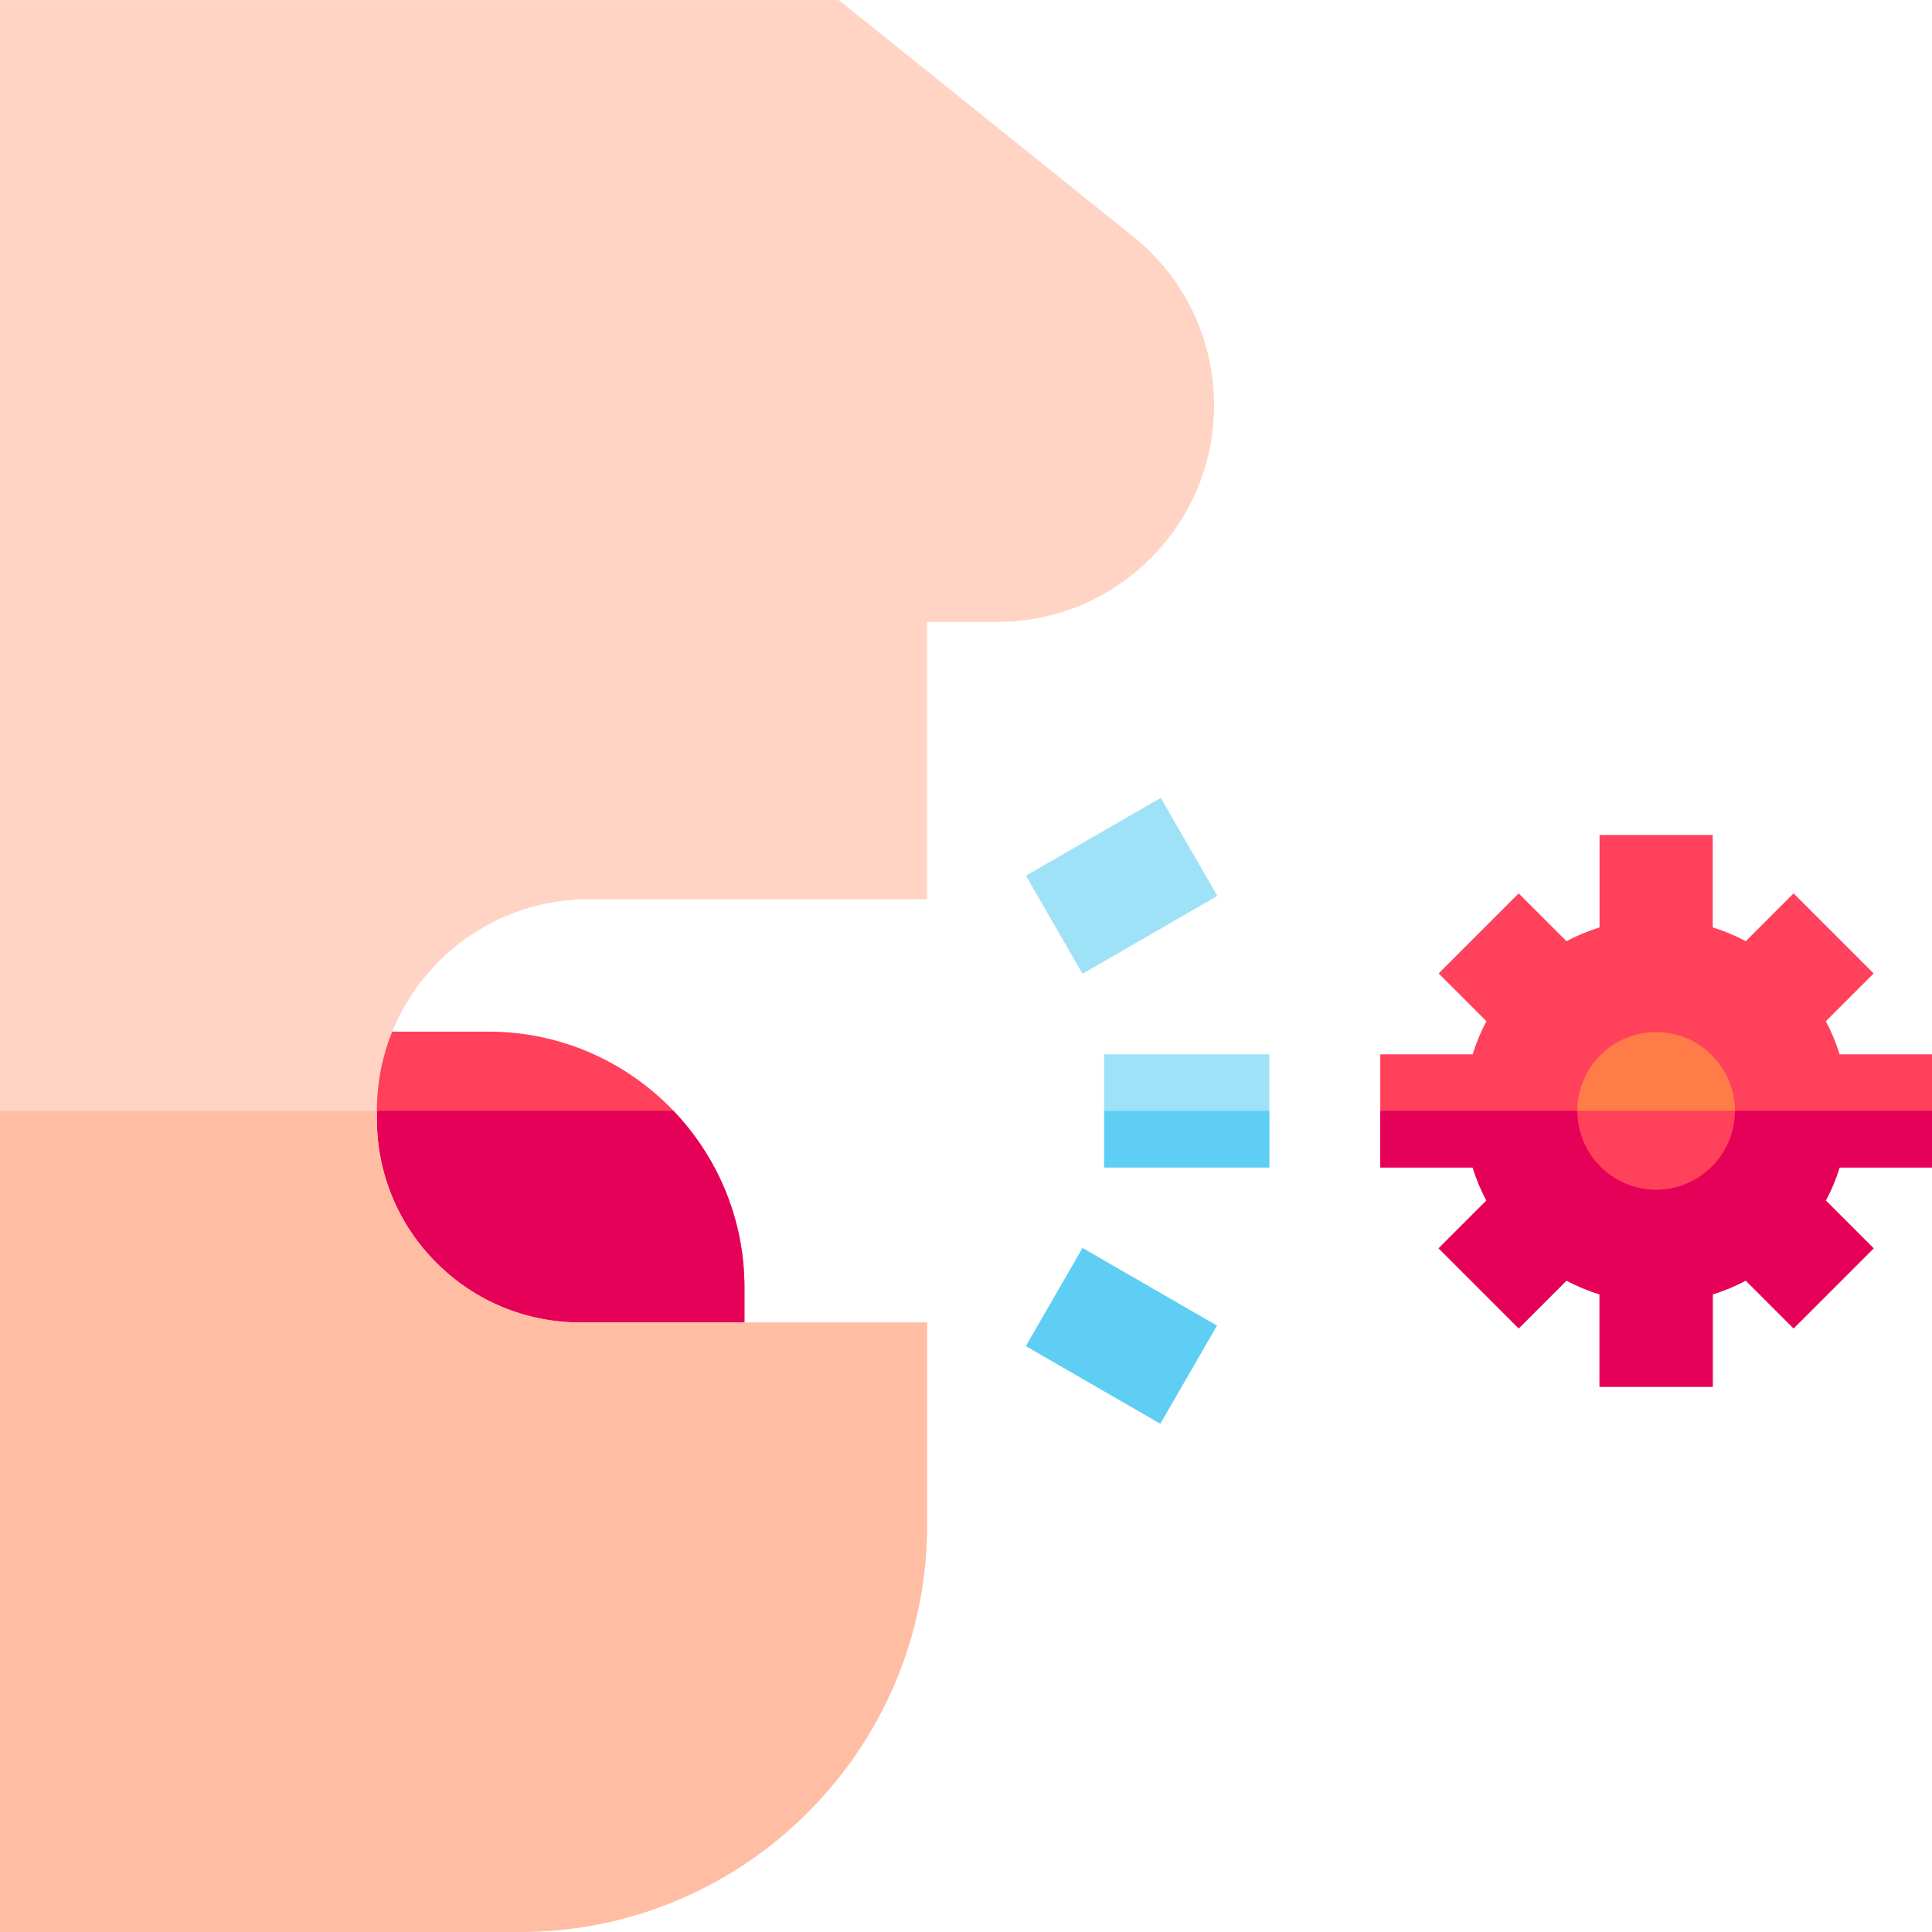 <svg id="Layer_1" enable-background="new 0 0 512.012 512.012" height="512" viewBox="0 0 512.012 512.012" width="512" xmlns="http://www.w3.org/2000/svg"><g><path d="m129.498 273.402h-59.626v101.072h127.418v-33.279c.001-37.381-30.411-67.793-67.792-67.793z" fill="#ff415b"/><path d="m69.872 374.474h127.418v-33.279c0-18.134-7.171-34.615-18.809-46.792h-108.609z" fill="#e50058"/><path d="m300.294 62.682-78.019-62.666h-222.275v511.979h137.769c59.509 0 107.923-48.414 107.923-107.923v-53.598h-91.877c-14.409 0-27.955-5.61-38.143-15.798s-15.799-23.734-15.799-38.142v-2.132c0-30.918 25.153-56.072 56.072-56.072h89.748v-73.52h18.666c31.644 0 57.387-25.744 57.387-57.387-.002-17.485-7.82-33.792-21.452-44.741z" fill="#ffd4c4"/><g><path d="m292.618 279.403h43.776v30h-43.776z" fill="#9ee2f8"/></g><g><path d="m276.636 219.757h41.252v30h-41.252z" fill="#9ee2f8" transform="matrix(.866 -.5 .5 .866 -77.553 180.085)"/></g><g><path d="m282.203 333.456h30v41.116h-30z" fill="#9ee2f8" transform="matrix(.5 -.866 .866 .5 -157.983 434.396)"/></g><circle cx="438.902" cy="294.403" fill="#ff7c48" r="35.885"/><path d="m403.017 294.403c0 19.818 16.066 35.884 35.885 35.884 19.818 0 35.885-16.066 35.885-35.884z" fill="#ff415b"/><path d="m512.012 309.403v-30h-24.484c-.944-3.054-2.175-5.983-3.65-8.763l12.666-12.665-21.213-21.214-12.666 12.666c-2.78-1.475-5.708-2.706-8.763-3.65v-24.485h-30v24.485c-3.054.944-5.983 2.175-8.763 3.65l-12.665-12.665-21.213 21.213 12.665 12.666c-1.475 2.78-2.706 5.709-3.65 8.763h-24.485v30h24.485c.944 3.054 2.175 5.983 3.65 8.763l-12.665 12.666 21.213 21.213 12.665-12.665c2.78 1.475 5.708 2.706 8.763 3.65v24.485h30v-24.485c3.054-.944 5.982-2.175 8.763-3.65l12.666 12.666 21.213-21.214-12.665-12.665c1.475-2.78 2.705-5.708 3.65-8.763h24.483zm-52.226-15c0 11.516-9.369 20.884-20.885 20.884s-20.884-9.369-20.884-20.884c0-11.516 9.368-20.885 20.884-20.885s20.885 9.369 20.885 20.885z" fill="#ff415b"/><g><path d="m282.203 333.456h30v41.116h-30z" fill="#5ecef4" transform="matrix(.5 -.866 .866 .5 -157.983 434.396)"/></g><path d="m292.618 294.403h43.776v15h-43.776z" fill="#5ecef4"/><path d="m0 511.996h137.769c59.509 0 107.923-48.414 107.923-107.923v-53.598h-91.877c-14.409 0-27.955-5.61-38.143-15.798s-15.799-23.734-15.799-38.142v-2.132h-99.873z" fill="#ffbea4"/><path d="m512.012 309.403v-15h-52.226c0 11.516-9.369 20.884-20.885 20.884s-20.884-9.369-20.884-20.884h-52.227v15h24.485c.944 3.054 2.175 5.983 3.65 8.763l-12.665 12.666 21.213 21.213 12.665-12.665c2.78 1.475 5.708 2.706 8.763 3.65v24.485h30v-24.485c3.054-.944 5.982-2.175 8.763-3.65l12.666 12.666 21.213-21.214-12.665-12.665c1.475-2.78 2.705-5.708 3.65-8.763h24.484z" fill="#e50058"/></g></svg>